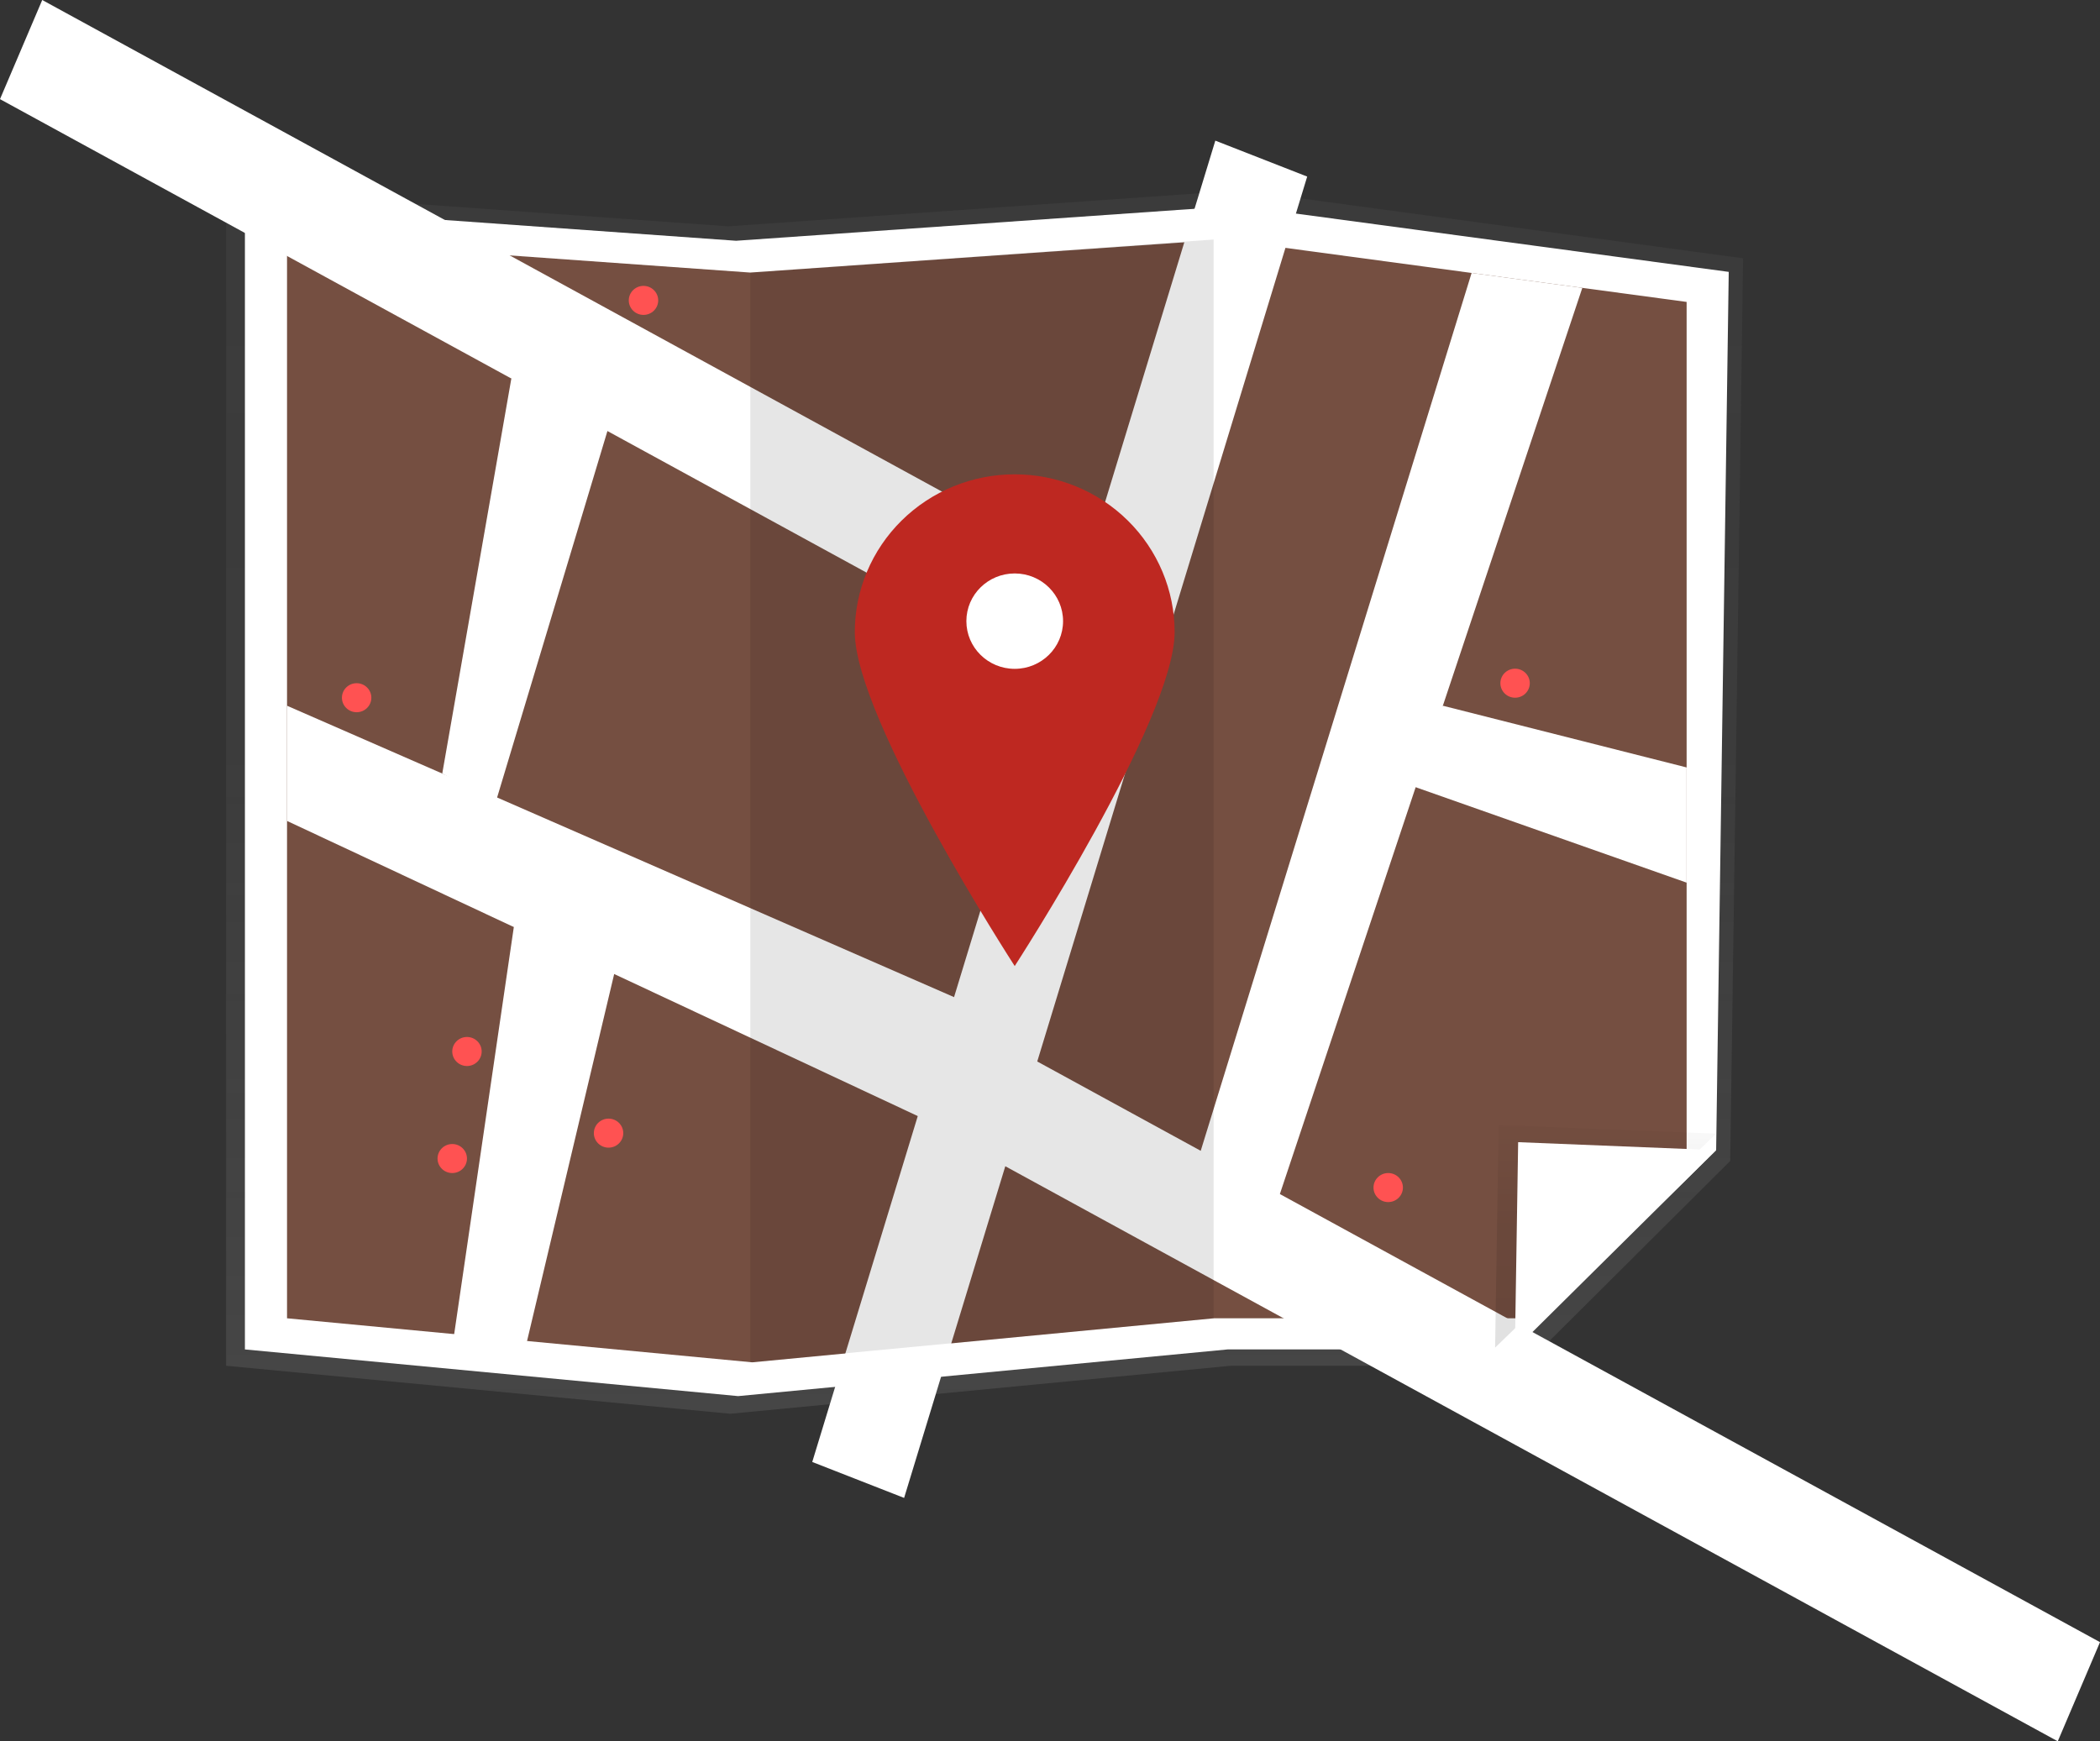 <svg width="334" height="277" viewBox="0 0 334 277" fill="none" xmlns="http://www.w3.org/2000/svg">
<rect x="0" y="0" width="334" height="277" fill="#333333" stroke="none"/>
<g clip-path="url(#clip0)">
<path d="M242.466 217.262H195.742L116.158 224.894L35.958 217.262V30.277L115.825 36.001L197.417 30.277L277.236 41.089L275.187 184.681L242.466 217.262Z" fill="url(#paint0_linear)"/>
<path d="M240.943 214.663H195.241L117.398 222.089L38.953 214.663V32.731L117.073 38.3L196.88 32.731L274.952 43.251L272.948 182.963L240.943 214.663Z" fill="white"/>
<path d="M241.2 209.71H193.067L119.643 216.714L45.651 209.71V38.106L119.336 43.359L194.613 38.106L268.253 48.029V182.86L241.2 209.71Z" fill="#754F41"/>
<path d="M334 261.229L164.972 168.858L207.906 28.09L193.294 22.373L172.488 90.591L6.717 0L0 15.771L167.405 107.256L129.186 232.566L143.797 238.284L159.89 185.522L327.283 277L334 261.229Z" fill="white"/>
<path d="M237.792 214.379L238.359 178.957L272.948 180.334L237.792 214.379Z" fill="url(#paint1_linear)"/>
<path d="M45.651 112.265L151.74 158.619L158.79 173.041L151.771 180.256L45.651 130.591V112.265Z" fill="white"/>
<path d="M240.943 214.379L241.458 181.693L272.947 182.963L240.943 214.379Z" fill="white"/>
<path d="M189.791 186.894L234.056 43.421L251.665 45.794L202.074 194.398L189.791 186.894Z" fill="white"/>
<path opacity="0.1" d="M119.336 216.714L193.022 209.71V38.106L119.336 43.359" fill="black"/>
<path d="M186.822 100.56C186.822 114.422 161.388 153.676 161.388 153.676C161.388 153.676 135.955 114.422 135.955 100.56C135.953 97.264 136.61 93.999 137.888 90.953C139.166 87.907 141.039 85.139 143.401 82.808C145.763 80.476 148.567 78.627 151.653 77.365C154.739 76.103 158.047 75.453 161.388 75.453C164.729 75.453 168.037 76.103 171.123 77.365C174.209 78.627 177.013 80.476 179.375 82.808C181.737 85.139 183.61 87.907 184.888 90.953C186.166 93.999 186.823 97.264 186.822 100.56Z" fill="#BE2821"/>
<path d="M161.388 106.397C165.635 106.397 169.077 103 169.077 98.809C169.077 94.619 165.635 91.222 161.388 91.222C157.141 91.222 153.699 94.619 153.699 98.809C153.699 103 157.141 106.397 161.388 106.397Z" fill="white"/>
<path d="M229.483 112.265L268.253 122.083V140.408L220.791 123.689L229.483 112.265Z" fill="white"/>
<path d="M81.722 147.472L71.93 214.311L83.044 216.62L97.684 154.942L97.666 146.2L81.722 147.472Z" fill="white"/>
<path d="M81.328 60.215L70.34 123.053L78.847 127.585L99.129 60.196L81.328 60.215Z" fill="white"/>
<path d="M102.346 50.095C103.638 50.095 104.686 49.061 104.686 47.786C104.686 46.511 103.638 45.477 102.346 45.477C101.054 45.477 100.006 46.511 100.006 47.786C100.006 49.061 101.054 50.095 102.346 50.095Z" fill="#FF5252"/>
<path d="M74.27 169.577C75.562 169.577 76.609 168.544 76.609 167.269C76.609 165.993 75.562 164.96 74.27 164.96C72.978 164.96 71.93 165.993 71.93 167.269C71.93 168.544 72.978 169.577 74.27 169.577Z" fill="#FF5252"/>
<path d="M71.93 186.605C73.222 186.605 74.27 185.571 74.27 184.296C74.27 183.021 73.222 181.987 71.93 181.987C70.638 181.987 69.59 183.021 69.59 184.296C69.59 185.571 70.638 186.605 71.93 186.605Z" fill="#FF5252"/>
<path d="M96.789 182.565C98.082 182.565 99.129 181.531 99.129 180.256C99.129 178.981 98.082 177.947 96.789 177.947C95.497 177.947 94.45 178.981 94.45 180.256C94.45 181.531 95.497 182.565 96.789 182.565Z" fill="#FF5252"/>
<path d="M56.722 113.299C58.015 113.299 59.062 112.266 59.062 110.99C59.062 109.715 58.015 108.682 56.722 108.682C55.43 108.682 54.383 109.715 54.383 110.99C54.383 112.266 55.43 113.299 56.722 113.299Z" fill="#FF5252"/>
<path d="M240.971 110.99C242.263 110.99 243.31 109.957 243.31 108.682C243.31 107.407 242.263 106.373 240.971 106.373C239.678 106.373 238.631 107.407 238.631 108.682C238.631 109.957 239.678 110.99 240.971 110.99Z" fill="#FF5252"/>
<path d="M220.791 191.223C222.083 191.223 223.131 190.189 223.131 188.914C223.131 187.639 222.083 186.605 220.791 186.605C219.499 186.605 218.452 187.639 218.452 188.914C218.452 190.189 219.499 191.223 220.791 191.223Z" fill="#FF5252"/>
</g>
<defs>
<linearGradient id="paint0_linear" x1="156.597" y1="224.894" x2="156.597" y2="30.277" gradientUnits="userSpaceOnUse">
<stop stop-color="#808080" stop-opacity="0.25"/>
<stop offset="0.535" stop-color="#808080" stop-opacity="0.12"/>
<stop offset="1" stop-color="#808080" stop-opacity="0.1"/>
</linearGradient>
<linearGradient id="paint1_linear" x1="255.37" y1="214.379" x2="255.37" y2="178.957" gradientUnits="userSpaceOnUse">
<stop stop-opacity="0.12"/>
<stop offset="0.551" stop-opacity="0.09"/>
<stop offset="1" stop-opacity="0.02"/>
</linearGradient>
<clipPath id="clip0">
<rect width="334" height="277" fill="white"/>
</clipPath>
</defs>
</svg>

